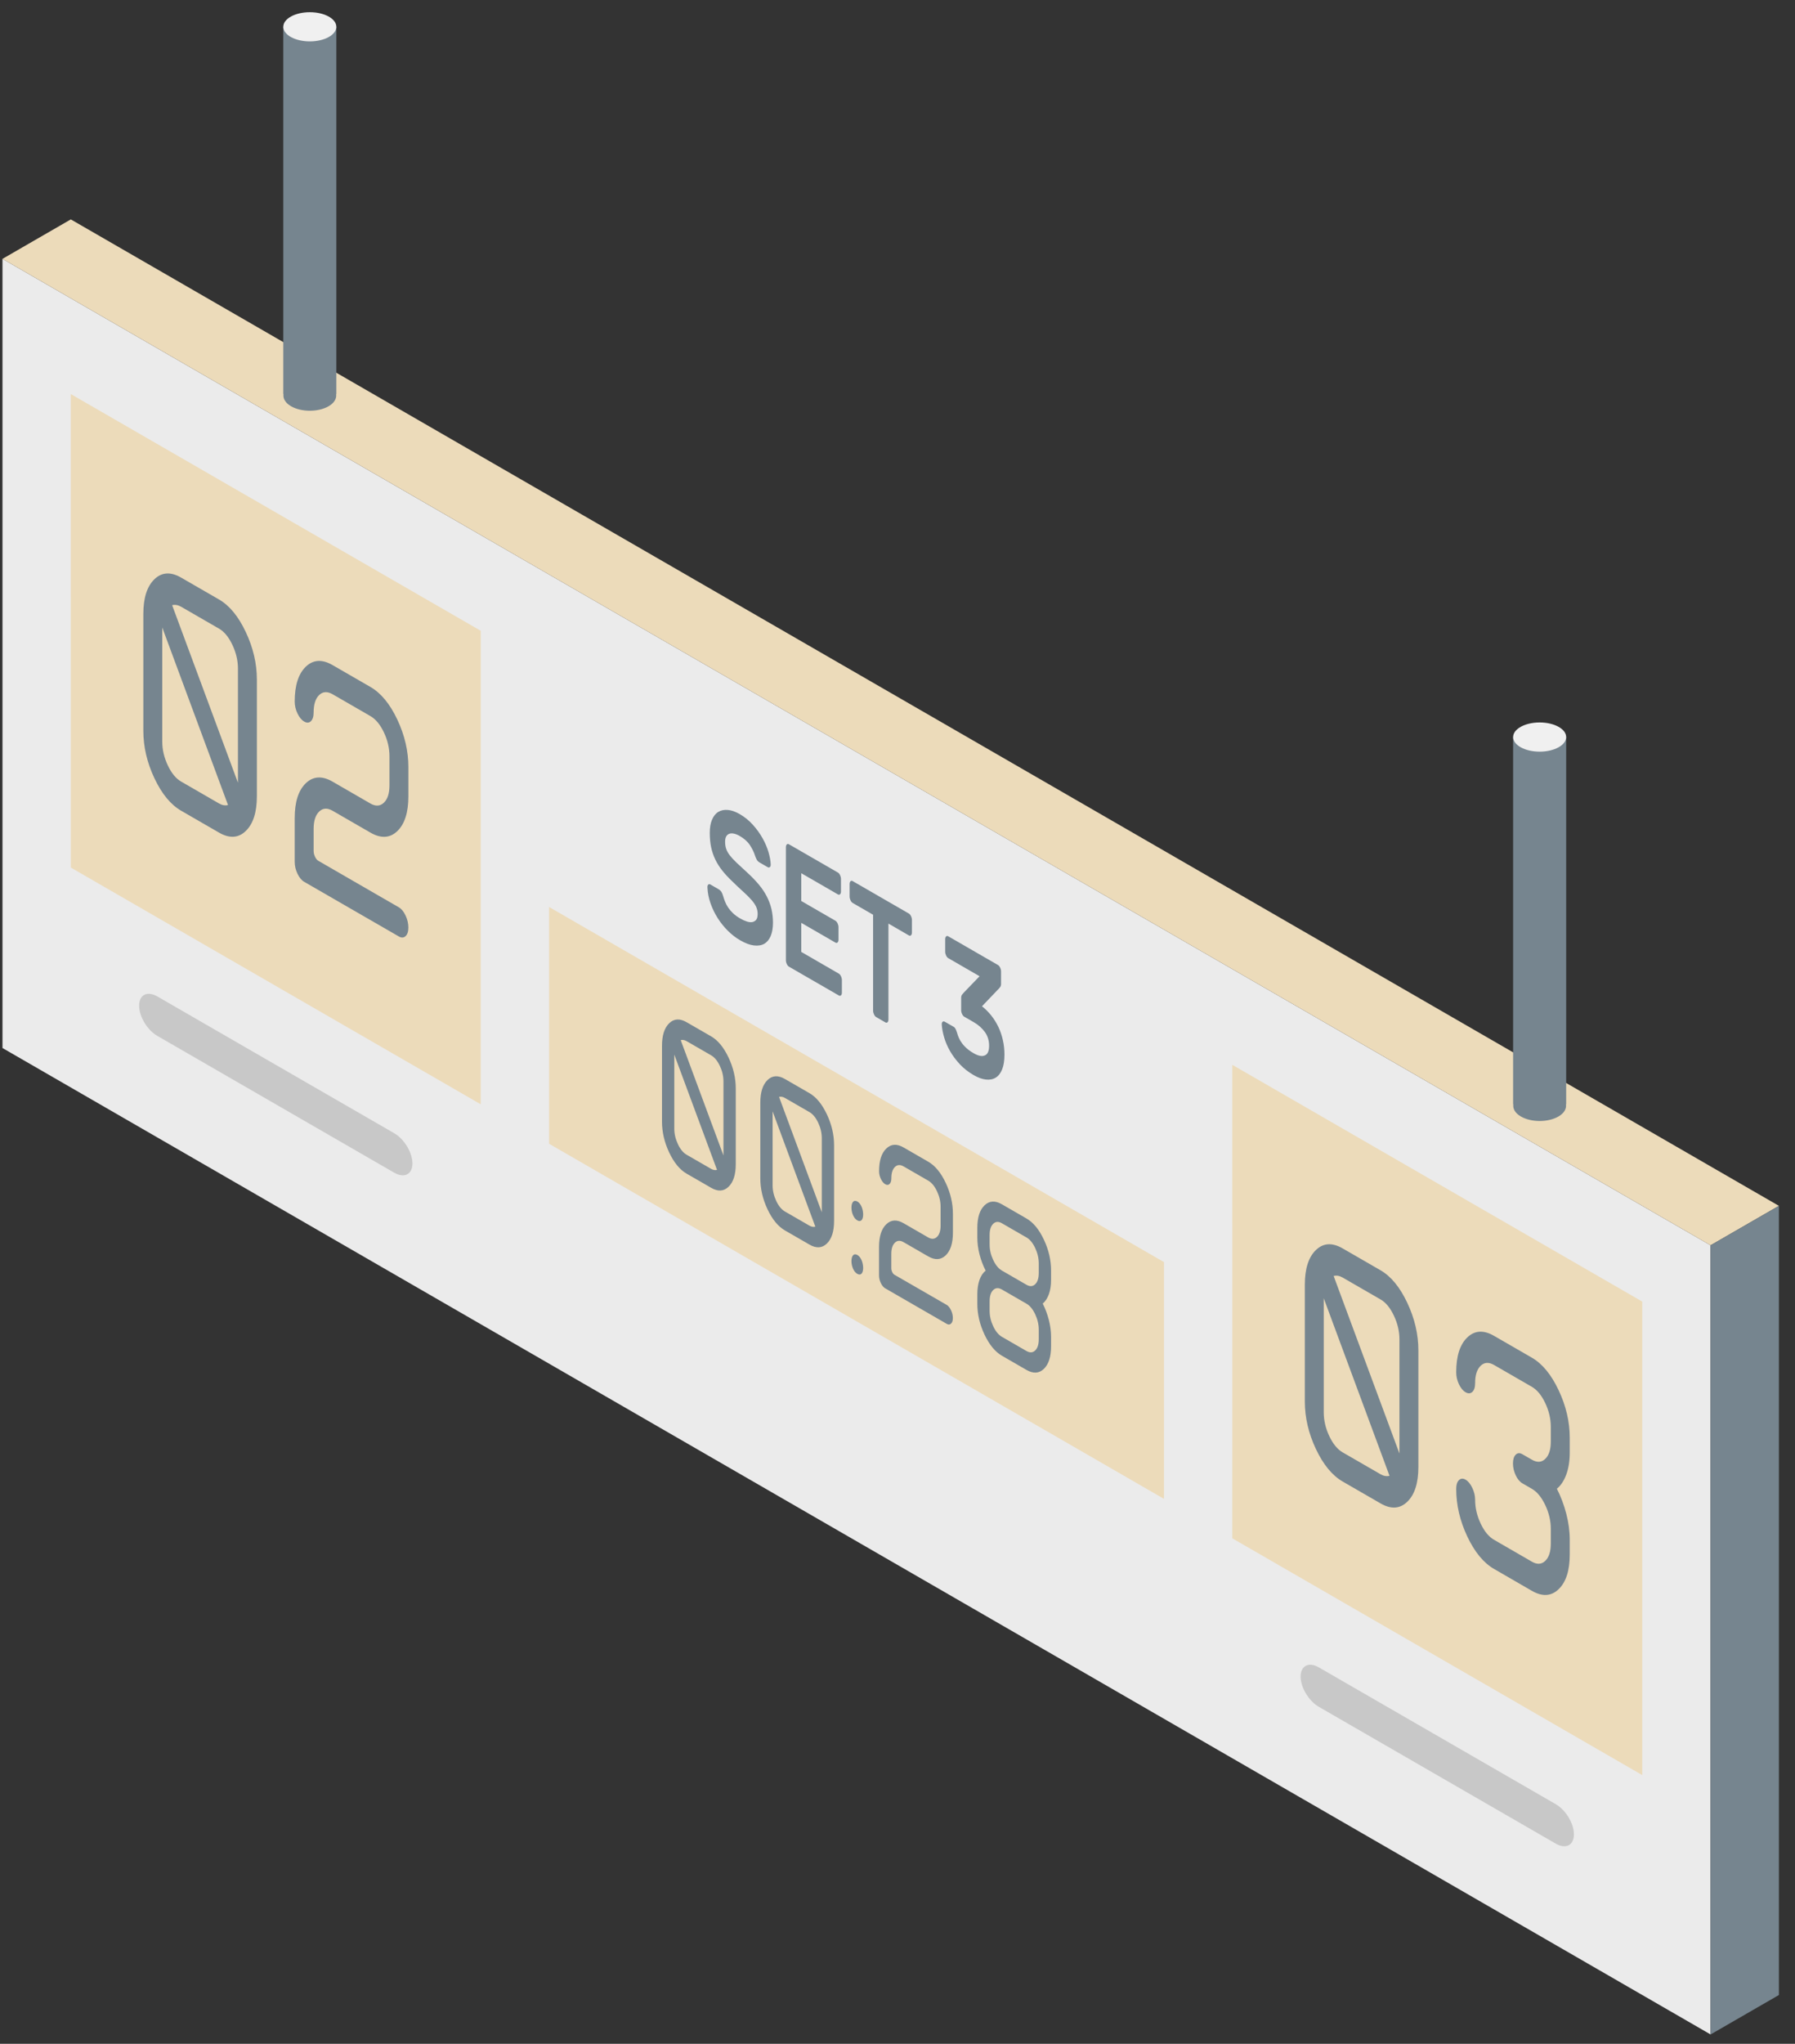 <svg width="94" height="107" viewBox="0 0 94 107" fill="none" xmlns="http://www.w3.org/2000/svg">
<rect x="0" y="0" width="94" height="107" fill="#333333" stroke="none"/>
<path d="M0.13 13.552L89.579 65.195V106.51L0.13 54.867V13.552Z" fill="#EBEBEB"/>
<path d="M0.13 13.552L3.708 11.486L93.157 63.13L89.579 65.195L0.13 13.552Z" fill="#ECDBBA"/>
<path d="M93.157 63.13V104.445L89.579 106.51V65.195L93.157 63.13Z" fill="#76858F"/>
<path d="M28.754 59.879V47.484L60.956 66.076L60.955 78.47L28.754 59.879Z" fill="#ECDBBA"/>
<path d="M37.242 62.186L35.954 61.443C35.6 61.238 35.295 60.868 35.044 60.337C34.793 59.805 34.667 59.265 34.667 58.718V54.754C34.667 54.207 34.793 53.813 35.044 53.57C35.295 53.327 35.6 53.31 35.954 53.515L37.242 54.258C37.597 54.463 37.9 54.833 38.152 55.364C38.403 55.896 38.53 56.436 38.53 56.983V60.947C38.53 61.494 38.404 61.888 38.152 62.131C37.9 62.374 37.597 62.391 37.242 62.186ZM35.954 60.452L37.242 61.195C37.346 61.255 37.448 61.272 37.549 61.248L35.311 55.211V59.089C35.311 59.362 35.375 59.633 35.5 59.898C35.625 60.167 35.777 60.349 35.954 60.452ZM37.242 55.25L35.954 54.507C35.847 54.445 35.745 54.428 35.648 54.454L37.886 60.492V56.612C37.886 56.339 37.822 56.068 37.697 55.803C37.571 55.537 37.42 55.353 37.242 55.25Z" fill="#76858F"/>
<path d="M42.391 65.159L41.103 64.416C40.749 64.211 40.444 63.841 40.193 63.31C39.942 62.778 39.816 62.238 39.816 61.691V57.727C39.816 57.18 39.942 56.786 40.193 56.543C40.444 56.3 40.749 56.283 41.103 56.488L42.391 57.231C42.746 57.436 43.049 57.806 43.301 58.337C43.552 58.869 43.679 59.409 43.679 59.956V63.92C43.679 64.467 43.553 64.861 43.301 65.104C43.049 65.347 42.746 65.364 42.391 65.159ZM41.103 63.425L42.391 64.168C42.495 64.228 42.597 64.245 42.698 64.221L40.46 58.184V62.062C40.46 62.335 40.524 62.606 40.649 62.871C40.775 63.14 40.926 63.322 41.103 63.425ZM42.391 58.223L41.103 57.48C40.996 57.418 40.893 57.401 40.797 57.427L43.035 63.466V59.586C43.035 59.313 42.971 59.042 42.846 58.777C42.72 58.51 42.569 58.326 42.391 58.223Z" fill="#76858F"/>
<path d="M44.589 63.225C44.589 62.931 44.718 62.8 44.899 62.903C45.079 63.006 45.197 63.282 45.202 63.577C45.202 63.854 45.084 64 44.894 63.89C44.712 63.788 44.589 63.502 44.589 63.225ZM44.589 66.024C44.589 65.73 44.718 65.599 44.899 65.702C45.079 65.805 45.197 66.081 45.202 66.376C45.202 66.653 45.084 66.799 44.894 66.689C44.712 66.587 44.589 66.301 44.589 66.024Z" fill="#76858F"/>
<path d="M48.606 65.775L47.319 65.032C47.141 64.929 46.989 64.937 46.863 65.06C46.737 65.18 46.675 65.378 46.675 65.652V66.395C46.675 66.462 46.691 66.529 46.722 66.596C46.755 66.663 46.793 66.709 46.836 66.735L49.577 68.316C49.664 68.368 49.74 68.459 49.803 68.595C49.867 68.729 49.899 68.865 49.899 69.001C49.899 69.139 49.867 69.237 49.803 69.295C49.739 69.354 49.664 69.359 49.577 69.307L46.354 67.447C46.267 67.395 46.191 67.306 46.128 67.174C46.064 67.042 46.033 66.906 46.033 66.766V65.28C46.033 64.733 46.159 64.337 46.41 64.096C46.662 63.853 46.965 63.834 47.321 64.041L48.608 64.784C48.785 64.885 48.938 64.877 49.066 64.756C49.193 64.637 49.257 64.439 49.257 64.166V63.175C49.257 62.901 49.194 62.631 49.068 62.366C48.942 62.099 48.789 61.914 48.609 61.81L47.322 61.067C47.144 60.964 46.992 60.972 46.866 61.094C46.74 61.215 46.678 61.412 46.678 61.686C46.678 61.825 46.647 61.925 46.585 61.984C46.523 62.044 46.447 62.048 46.359 61.998C46.269 61.946 46.194 61.855 46.13 61.723C46.066 61.591 46.035 61.455 46.035 61.315C46.035 60.768 46.161 60.372 46.412 60.131C46.664 59.888 46.967 59.869 47.323 60.076L48.61 60.819C48.969 61.026 49.274 61.395 49.525 61.927C49.776 62.46 49.902 62.999 49.902 63.546V64.537C49.902 65.084 49.776 65.48 49.525 65.721C49.27 65.964 48.964 65.981 48.606 65.775Z" fill="#76858F"/>
<path d="M55.042 69.987V70.482C55.042 71.029 54.916 71.423 54.665 71.665C54.414 71.906 54.11 71.925 53.755 71.72L52.468 70.977C52.112 70.771 51.809 70.402 51.557 69.871C51.306 69.338 51.18 68.799 51.18 68.252V67.757C51.18 67.468 51.219 67.217 51.295 67.002C51.372 66.789 51.48 66.629 51.617 66.522C51.48 66.257 51.372 65.973 51.295 65.67C51.218 65.369 51.18 65.073 51.18 64.784V64.288C51.18 63.741 51.306 63.345 51.557 63.104C51.809 62.861 52.112 62.842 52.468 63.049L53.755 63.792C54.11 63.997 54.414 64.365 54.665 64.898C54.916 65.43 55.042 65.97 55.042 66.517V67.012C55.042 67.301 55.003 67.55 54.924 67.764C54.845 67.977 54.739 68.137 54.605 68.246C54.739 68.509 54.845 68.793 54.924 69.096C55.002 69.4 55.042 69.698 55.042 69.987ZM54.398 66.147C54.398 65.874 54.335 65.603 54.21 65.337C54.084 65.07 53.932 64.886 53.755 64.785L52.468 64.042C52.29 63.939 52.138 63.947 52.012 64.069C51.887 64.19 51.824 64.387 51.824 64.661V65.156C51.824 65.43 51.887 65.7 52.012 65.965C52.138 66.232 52.29 66.416 52.468 66.519L53.755 67.262C53.932 67.364 54.084 67.355 54.21 67.233C54.335 67.114 54.398 66.917 54.398 66.643V66.147ZM54.398 69.615C54.398 69.342 54.335 69.071 54.21 68.805C54.084 68.538 53.932 68.354 53.755 68.253L52.468 67.51C52.29 67.407 52.138 67.415 52.012 67.537C51.887 67.657 51.824 67.855 51.824 68.129V68.624C51.824 68.898 51.887 69.168 52.012 69.433C52.138 69.7 52.29 69.884 52.468 69.987L53.755 70.73C53.932 70.832 54.084 70.823 54.21 70.701C54.335 70.582 54.398 70.385 54.398 70.111V69.615Z" fill="#76858F"/>
<path d="M3.707 20.63L25.176 33.024L25.175 57.813L3.708 45.419L3.707 20.63Z" fill="#ECDBBA"/>
<path d="M11.47 43.59L9.488 42.445C8.941 42.129 8.473 41.563 8.086 40.743C7.699 39.923 7.506 39.092 7.506 38.25V32.147C7.506 31.305 7.699 30.698 8.086 30.325C8.473 29.952 8.941 29.924 9.488 30.241L11.47 31.385C12.017 31.701 12.483 32.267 12.87 33.087C13.257 33.907 13.452 34.738 13.452 35.58V41.683C13.452 42.525 13.258 43.132 12.87 43.505C12.483 43.878 12.017 43.906 11.47 43.59ZM9.488 40.919L11.47 42.064C11.63 42.156 11.787 42.184 11.941 42.147L8.497 32.851V38.822C8.497 39.243 8.593 39.658 8.787 40.068C8.98 40.478 9.214 40.762 9.488 40.919ZM11.47 32.911L9.488 31.767C9.323 31.672 9.164 31.644 9.015 31.684L12.461 40.979V35.008C12.461 34.587 12.365 34.172 12.17 33.761C11.976 33.352 11.743 33.068 11.47 32.911Z" fill="#76858F"/>
<path d="M19.397 43.589L17.415 42.445C17.142 42.288 16.907 42.301 16.714 42.488C16.521 42.674 16.424 42.977 16.424 43.399V44.543C16.424 44.646 16.448 44.75 16.497 44.854C16.546 44.959 16.605 45.029 16.672 45.067L20.89 47.503C21.024 47.58 21.14 47.723 21.239 47.931C21.337 48.138 21.385 48.347 21.385 48.558C21.385 48.769 21.337 48.919 21.239 49.01C21.14 49.1 21.024 49.106 20.89 49.029L15.928 46.165C15.794 46.088 15.677 45.946 15.579 45.744C15.481 45.54 15.433 45.331 15.433 45.116V42.828C15.433 41.986 15.626 41.379 16.013 41.006C16.4 40.633 16.868 40.605 17.415 40.921L19.397 42.066C19.67 42.223 19.905 42.21 20.101 42.025C20.297 41.84 20.395 41.538 20.395 41.117V39.591C20.395 39.17 20.299 38.755 20.105 38.345C19.911 37.935 19.676 37.651 19.397 37.489L17.415 36.345C17.142 36.188 16.907 36.201 16.714 36.387C16.521 36.574 16.424 36.877 16.424 37.298C16.424 37.513 16.376 37.666 16.28 37.758C16.185 37.85 16.069 37.856 15.932 37.777C15.795 37.699 15.677 37.558 15.579 37.354C15.481 37.15 15.433 36.941 15.433 36.726C15.433 35.884 15.626 35.277 16.013 34.904C16.4 34.532 16.868 34.503 17.415 34.819L19.397 35.963C19.949 36.282 20.419 36.851 20.806 37.671C21.193 38.491 21.386 39.322 21.386 40.164V41.69C21.386 42.532 21.193 43.139 20.806 43.512C20.419 43.882 19.949 43.908 19.397 43.589Z" fill="#76858F"/>
<path opacity="0.15" d="M8.239 52.167L20.645 59.329C21.172 59.633 21.598 60.342 21.598 60.912C21.598 61.482 21.171 61.698 20.644 61.394L8.239 54.232C7.712 53.928 7.286 53.219 7.286 52.649C7.285 52.078 7.712 51.863 8.239 52.167Z" fill="black"/>
<path d="M64.533 55.747L86.001 68.142V92.931L64.534 80.536L64.533 55.747Z" fill="#ECDBBA"/>
<path d="M72.295 78.707L70.313 77.563C69.766 77.246 69.298 76.68 68.911 75.86C68.524 75.041 68.331 74.21 68.331 73.367V67.265C68.331 66.422 68.524 65.815 68.911 65.443C69.298 65.07 69.766 65.042 70.313 65.359L72.295 66.503C72.842 66.818 73.308 67.386 73.695 68.204C74.082 69.025 74.277 69.856 74.277 70.697V76.801C74.277 77.642 74.083 78.249 73.695 78.623C73.308 78.996 72.842 79.024 72.295 78.707ZM70.313 76.037L72.295 77.181C72.455 77.274 72.612 77.301 72.766 77.264L69.322 67.969V73.94C69.322 74.361 69.418 74.776 69.612 75.185C69.806 75.595 70.04 75.879 70.313 76.037ZM72.295 68.029L70.313 66.885C70.148 66.789 69.99 66.761 69.84 66.802L73.286 76.097V70.126C73.286 69.705 73.19 69.29 72.995 68.879C72.802 68.469 72.569 68.185 72.295 68.029Z" fill="#76858F"/>
<path d="M82.204 80.615V81.377C82.204 82.22 82.01 82.827 81.622 83.199C81.235 83.572 80.769 83.6 80.222 83.285L78.24 82.139C77.693 81.824 77.225 81.256 76.838 80.438C76.451 79.617 76.258 78.787 76.258 77.945C76.258 77.739 76.304 77.587 76.401 77.491C76.496 77.395 76.613 77.386 76.749 77.465C76.886 77.544 77.003 77.689 77.101 77.895C77.199 78.103 77.249 78.31 77.249 78.516C77.249 78.938 77.345 79.352 77.539 79.763C77.732 80.173 77.966 80.456 78.24 80.613L80.222 81.759C80.495 81.916 80.728 81.902 80.922 81.716C81.116 81.53 81.212 81.226 81.212 80.806V80.042C81.212 79.621 81.116 79.206 80.922 78.797C80.728 78.388 80.495 78.102 80.222 77.945L79.727 77.658C79.588 77.579 79.469 77.438 79.374 77.235C79.279 77.034 79.231 76.827 79.231 76.616C79.231 76.406 79.278 76.253 79.374 76.157C79.469 76.062 79.587 76.054 79.727 76.135L80.222 76.42C80.495 76.578 80.728 76.565 80.922 76.377C81.116 76.191 81.212 75.888 81.212 75.467V74.703C81.212 74.283 81.116 73.867 80.922 73.457C80.728 73.048 80.495 72.764 80.222 72.605L78.24 71.461C77.966 71.303 77.732 71.317 77.539 71.502C77.345 71.69 77.249 71.992 77.249 72.414C77.249 72.629 77.199 72.781 77.101 72.872C77.003 72.963 76.886 72.968 76.749 72.889C76.612 72.81 76.496 72.669 76.401 72.468C76.305 72.265 76.258 72.057 76.258 71.842C76.258 71.001 76.451 70.393 76.838 70.02C77.225 69.648 77.693 69.619 78.24 69.936L80.222 71.08C80.769 71.397 81.235 71.963 81.622 72.783C82.009 73.602 82.204 74.433 82.204 75.276V76.038C82.204 76.484 82.143 76.869 82.022 77.198C81.901 77.525 81.737 77.771 81.53 77.94C81.736 78.344 81.901 78.78 82.022 79.247C82.143 79.714 82.204 80.169 82.204 80.615Z" fill="#76858F"/>
<path opacity="0.15" d="M69.064 87.292L81.47 94.454C81.997 94.758 82.423 95.467 82.423 96.037C82.423 96.607 81.996 96.823 81.469 96.519L69.064 89.357C68.537 89.053 68.111 88.344 68.111 87.774C68.111 87.204 68.538 86.988 69.064 87.292Z" fill="black"/>
<path d="M38.731 42.617C38.997 42.77 39.231 42.961 39.433 43.188C39.634 43.413 39.804 43.649 39.938 43.892C40.073 44.133 40.175 44.375 40.245 44.613C40.314 44.852 40.352 45.062 40.36 45.243C40.363 45.319 40.349 45.37 40.315 45.396C40.282 45.422 40.243 45.424 40.2 45.398L39.784 45.157C39.716 45.119 39.665 45.069 39.632 45.011C39.599 44.953 39.568 44.88 39.54 44.798C39.481 44.61 39.39 44.427 39.27 44.242C39.149 44.06 38.97 43.901 38.732 43.764C38.629 43.704 38.531 43.664 38.438 43.644C38.345 43.623 38.264 43.625 38.194 43.649C38.125 43.673 38.07 43.72 38.031 43.788C37.991 43.857 37.972 43.95 37.972 44.065C37.972 44.206 37.99 44.332 38.029 44.442C38.066 44.552 38.129 44.664 38.218 44.781C38.307 44.896 38.425 45.024 38.572 45.163C38.718 45.302 38.901 45.473 39.119 45.67C39.356 45.887 39.561 46.098 39.734 46.305C39.907 46.511 40.046 46.72 40.156 46.933C40.264 47.146 40.346 47.365 40.399 47.59C40.452 47.817 40.479 48.055 40.479 48.306C40.479 48.581 40.439 48.813 40.36 49.001C40.281 49.19 40.167 49.326 40.021 49.411C39.875 49.493 39.694 49.523 39.48 49.497C39.266 49.471 39.027 49.38 38.761 49.227C38.538 49.1 38.327 48.936 38.124 48.737C37.922 48.537 37.743 48.316 37.586 48.069C37.429 47.823 37.304 47.563 37.208 47.288C37.112 47.013 37.059 46.739 37.047 46.464C37.044 46.388 37.058 46.337 37.092 46.309C37.126 46.283 37.164 46.283 37.208 46.309L37.623 46.55C37.691 46.588 37.742 46.636 37.778 46.693C37.814 46.75 37.843 46.822 37.868 46.91C37.895 47.005 37.929 47.104 37.97 47.206C38.01 47.309 38.063 47.411 38.13 47.509C38.197 47.609 38.281 47.709 38.383 47.807C38.485 47.905 38.61 47.998 38.761 48.084C38.88 48.153 38.994 48.206 39.106 48.242C39.217 48.278 39.314 48.288 39.397 48.273C39.48 48.257 39.548 48.216 39.6 48.153C39.652 48.088 39.677 47.984 39.677 47.843C39.677 47.709 39.649 47.585 39.594 47.466C39.539 47.349 39.455 47.227 39.341 47.101C39.229 46.974 39.089 46.834 38.923 46.685C38.756 46.534 38.563 46.353 38.346 46.141C38.147 45.953 37.974 45.766 37.826 45.58C37.678 45.392 37.554 45.198 37.458 44.997C37.36 44.794 37.288 44.579 37.24 44.354C37.193 44.129 37.169 43.877 37.169 43.604C37.169 43.329 37.208 43.098 37.288 42.912C37.367 42.726 37.476 42.59 37.615 42.506C37.754 42.422 37.92 42.387 38.112 42.403C38.302 42.418 38.509 42.49 38.731 42.617Z" fill="#76858F"/>
<path d="M43.928 50.973C43.971 50.999 44.009 51.044 44.041 51.112C44.073 51.179 44.088 51.246 44.088 51.313V51.963C44.088 52.03 44.073 52.078 44.041 52.109C44.009 52.138 43.971 52.142 43.928 52.116L41.317 50.609C41.273 50.585 41.235 50.539 41.204 50.471C41.171 50.404 41.156 50.337 41.156 50.27V44.355C41.156 44.288 41.172 44.24 41.204 44.209C41.235 44.178 41.273 44.176 41.317 44.202L43.88 45.681C43.924 45.705 43.961 45.752 43.993 45.819C44.024 45.886 44.04 45.953 44.04 46.02V46.67C44.04 46.737 44.024 46.785 43.993 46.816C43.96 46.847 43.923 46.849 43.88 46.825L41.96 45.715V47.17L43.749 48.204C43.793 48.228 43.83 48.275 43.863 48.342C43.894 48.409 43.91 48.476 43.91 48.543V49.193C43.91 49.26 43.894 49.308 43.863 49.339C43.83 49.37 43.793 49.372 43.749 49.348L41.96 48.314V49.835L43.928 50.973Z" fill="#76858F"/>
<path d="M47.596 47.828C47.639 47.852 47.677 47.899 47.709 47.966C47.741 48.033 47.756 48.1 47.756 48.167V48.817C47.756 48.884 47.74 48.932 47.709 48.963C47.678 48.994 47.639 48.996 47.596 48.972L46.526 48.353V53.37C46.526 53.437 46.51 53.487 46.478 53.518C46.446 53.547 46.409 53.551 46.365 53.525L45.883 53.246C45.839 53.222 45.801 53.176 45.77 53.109C45.738 53.042 45.722 52.975 45.722 52.908V47.89L44.652 47.272C44.609 47.246 44.571 47.201 44.539 47.134C44.507 47.065 44.492 47 44.492 46.933V46.283C44.492 46.216 44.508 46.166 44.539 46.137C44.571 46.106 44.609 46.103 44.652 46.128L47.596 47.828Z" fill="#76858F"/>
<path d="M52.263 50.522C52.306 50.548 52.344 50.593 52.375 50.66C52.408 50.727 52.423 50.794 52.423 50.861V51.511C52.423 51.578 52.408 51.631 52.378 51.673C52.349 51.714 52.319 51.749 52.292 51.774L51.424 52.682C51.602 52.821 51.764 52.983 51.908 53.164C52.053 53.345 52.176 53.542 52.28 53.758C52.383 53.973 52.462 54.205 52.517 54.449C52.573 54.695 52.601 54.95 52.601 55.211C52.601 55.529 52.56 55.787 52.479 55.987C52.397 56.188 52.285 56.333 52.14 56.419C51.995 56.507 51.825 56.539 51.629 56.517C51.432 56.496 51.22 56.419 50.989 56.285C50.712 56.125 50.471 55.938 50.266 55.719C50.062 55.499 49.892 55.272 49.755 55.034C49.619 54.797 49.514 54.556 49.444 54.313C49.372 54.07 49.331 53.848 49.318 53.645C49.314 53.569 49.329 53.519 49.363 53.492C49.397 53.466 49.435 53.466 49.479 53.492L49.949 53.762C49.988 53.786 50.021 53.824 50.047 53.879C50.072 53.932 50.099 54.005 50.127 54.094C50.151 54.182 50.182 54.268 50.222 54.355C50.261 54.441 50.314 54.529 50.379 54.618C50.444 54.709 50.527 54.797 50.625 54.885C50.725 54.973 50.845 55.059 50.988 55.14C51.231 55.281 51.425 55.319 51.574 55.254C51.723 55.192 51.797 55.022 51.797 54.748C51.797 54.473 51.723 54.234 51.574 54.027C51.425 53.824 51.231 53.652 50.988 53.511L50.494 53.227C50.451 53.201 50.413 53.156 50.382 53.088C50.349 53.021 50.334 52.954 50.334 52.887V52.237C50.334 52.17 50.35 52.117 50.379 52.075C50.408 52.036 50.438 52.001 50.465 51.973L51.298 51.109L49.657 50.161C49.613 50.135 49.576 50.091 49.544 50.024C49.513 49.955 49.497 49.89 49.497 49.823V49.173C49.497 49.106 49.513 49.056 49.544 49.027C49.577 48.996 49.614 48.992 49.657 49.018L52.263 50.522Z" fill="#76858F"/>
<path d="M79.238 38.587H82.017V57.817H82.006C82.04 58.045 81.912 58.279 81.611 58.453C81.068 58.766 80.189 58.766 79.646 58.453C79.344 58.279 79.217 58.045 79.25 57.817H79.238V38.587Z" fill="#76858F"/>
<path d="M82.017 38.587C82.017 39.009 81.395 39.351 80.628 39.351C79.861 39.351 79.239 39.009 79.239 38.587C79.239 38.165 79.861 37.823 80.628 37.823C81.394 37.823 82.017 38.165 82.017 38.587Z" fill="#F0F0F0"/>
<path d="M14.834 1.403H17.613V20.633H17.602C17.636 20.861 17.508 21.095 17.207 21.269C16.664 21.582 15.785 21.582 15.242 21.269C14.94 21.095 14.813 20.861 14.846 20.633H14.834V1.403Z" fill="#76858F"/>
<path d="M17.613 1.403C17.613 1.825 16.991 2.167 16.224 2.167C15.457 2.167 14.835 1.825 14.835 1.403C14.835 0.981 15.457 0.639 16.224 0.639C16.991 0.639 17.613 0.982 17.613 1.403Z" fill="#F0F0F0"/>
</svg>
